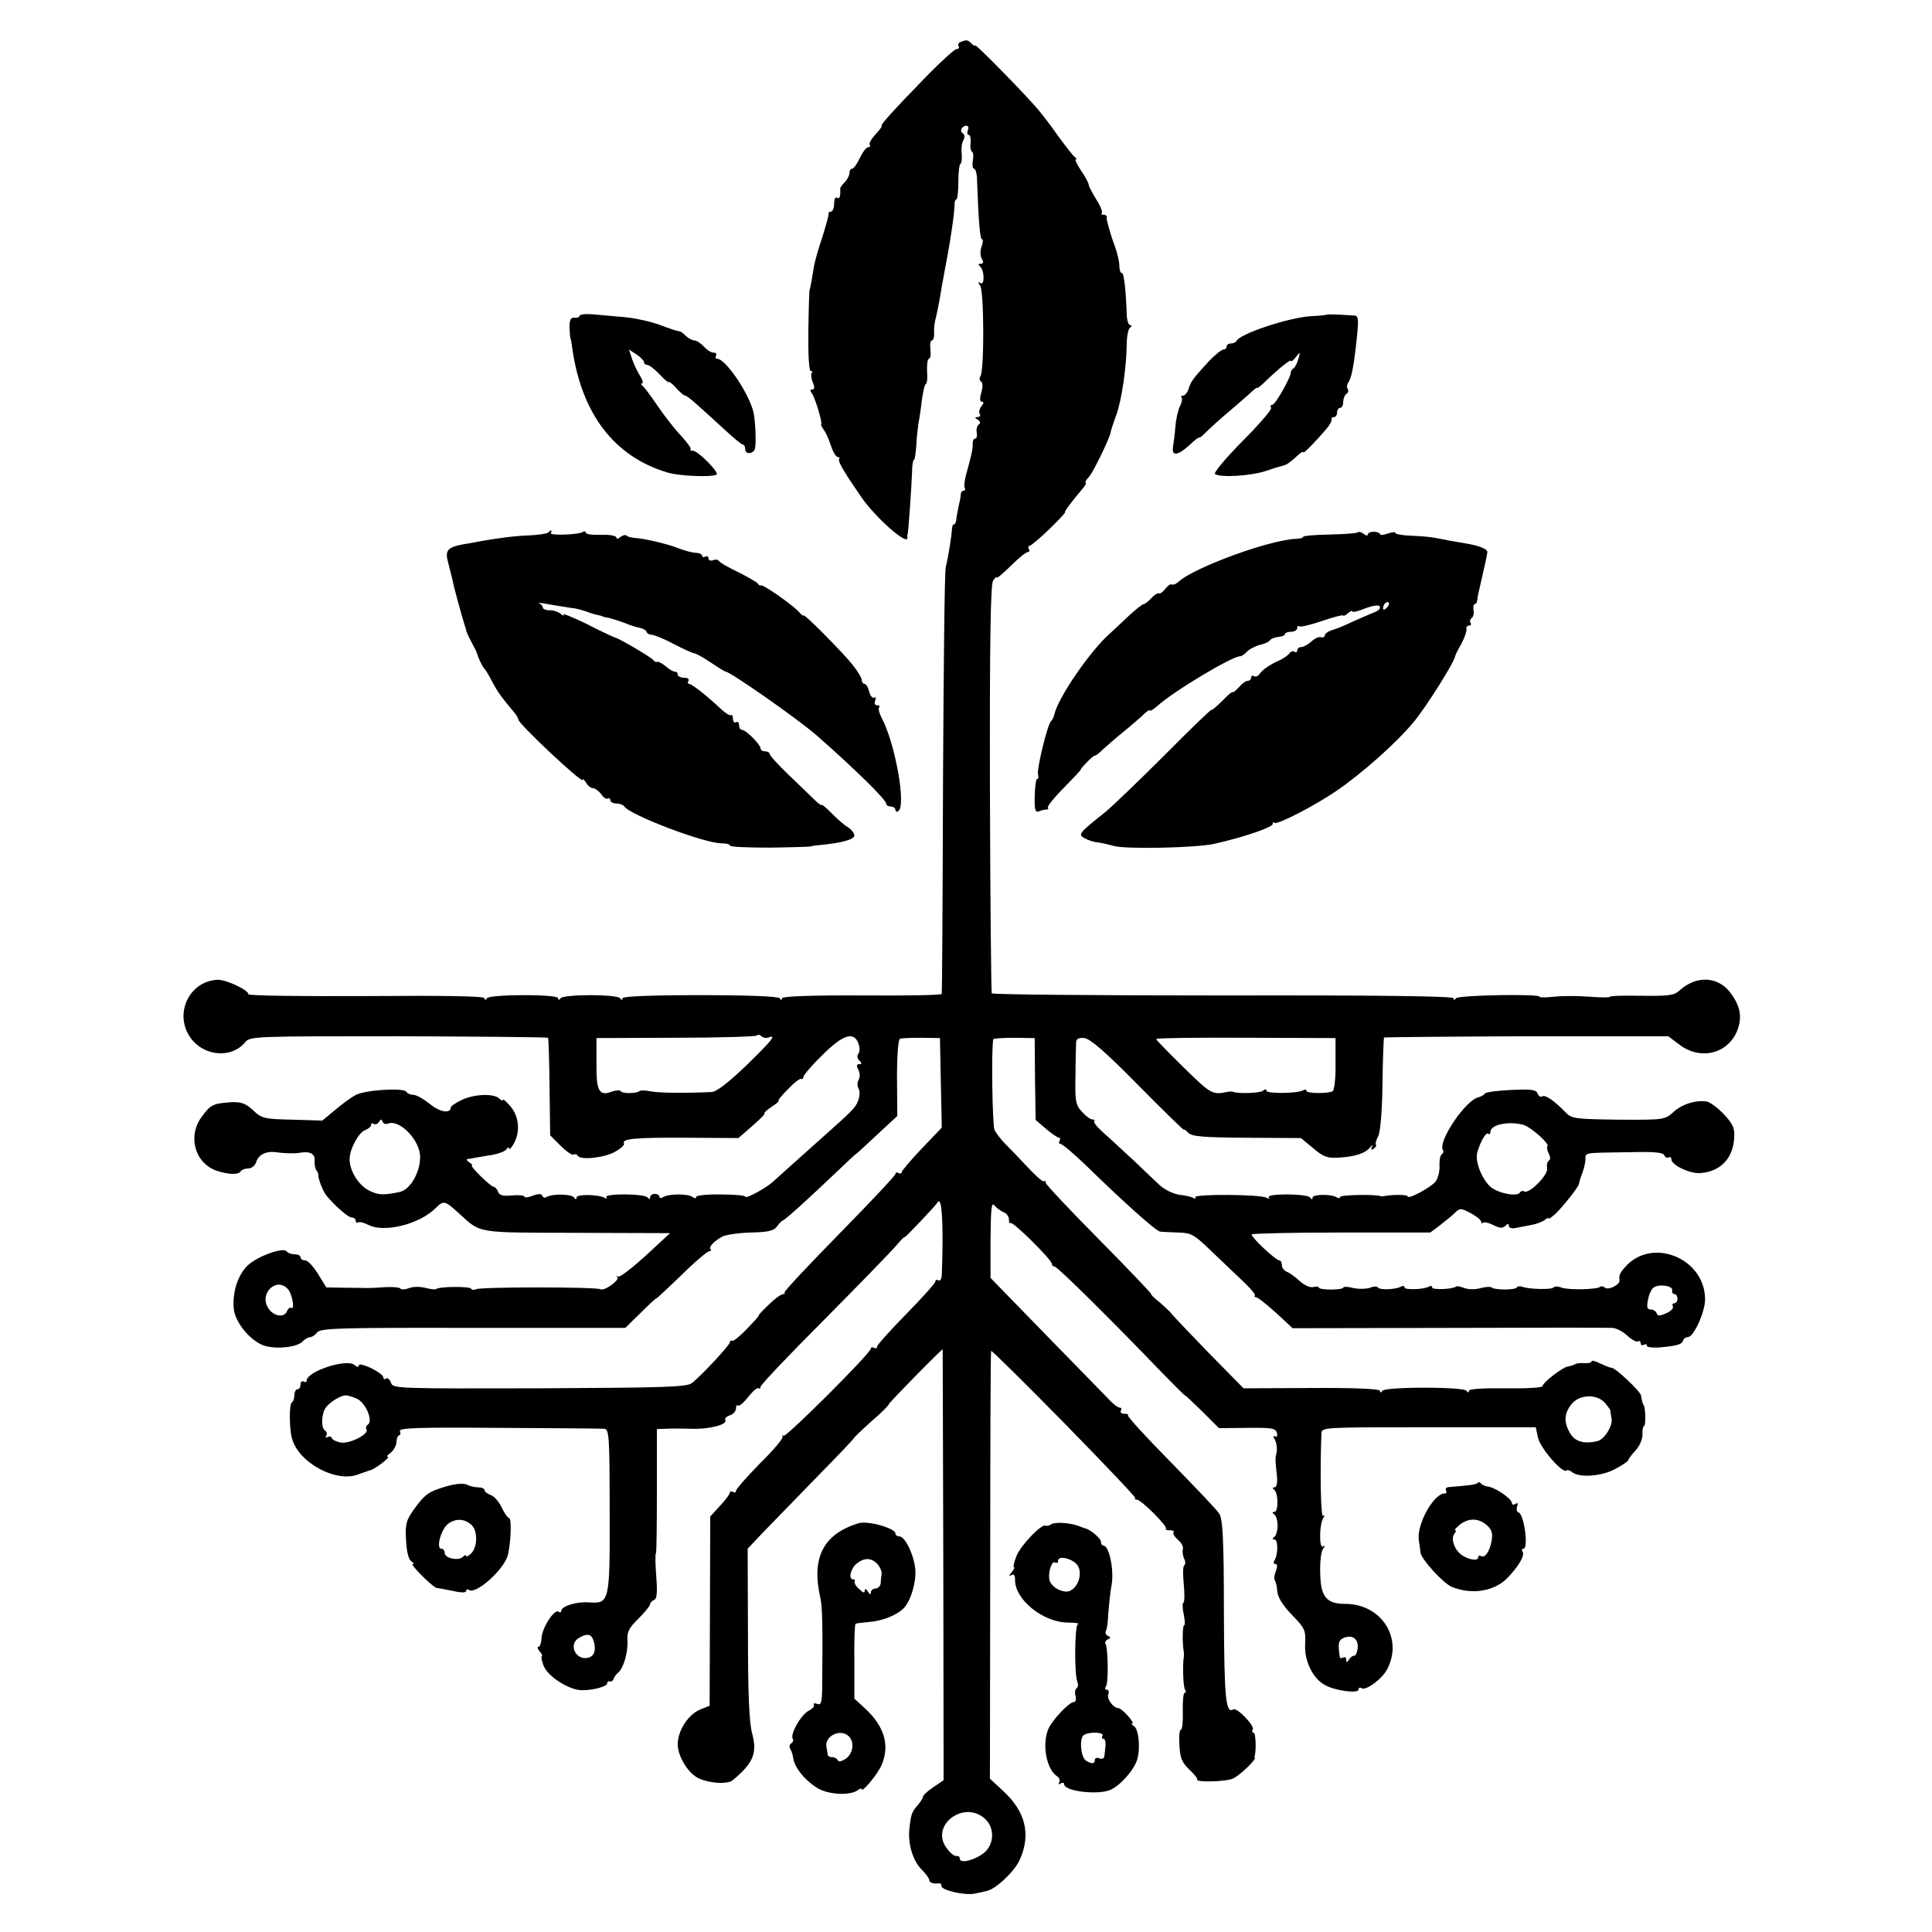 <?xml version="1.0" standalone="no"?>
<!DOCTYPE svg PUBLIC "-//W3C//DTD SVG 20010904//EN"
 "http://www.w3.org/TR/2001/REC-SVG-20010904/DTD/svg10.dtd">
<svg version="1.0" xmlns="http://www.w3.org/2000/svg"
 width="630pt" height="630pt" viewBox="0 0 630 630"
 preserveAspectRatio="xMidYMid meet">
<g transform="translate(0,630) scale(0.1,-0.1)"
fill="#000000" stroke="none">
<path d="M3132 6163 c-6 -2 -10 -9 -6 -14 3 -5 0 -9 -7 -9 -6 0 -50 -40 -98
-89 -107 -110 -153 -161 -146 -161 3 0 -5 -12 -19 -27 -14 -15 -23 -30 -20
-35 3 -4 1 -8 -5 -8 -6 0 -18 -16 -27 -35 -9 -19 -20 -35 -25 -35 -5 0 -9 -6
-9 -14 0 -8 -7 -21 -15 -30 -9 -8 -16 -18 -15 -21 1 -26 -2 -35 -10 -30 -6 4
-10 -5 -10 -19 0 -14 -5 -26 -10 -26 -6 0 -9 -3 -8 -7 1 -5 -9 -39 -21 -78
-13 -38 -25 -81 -27 -95 -9 -57 -13 -75 -14 -75 -1 0 -3 -60 -4 -132 -1 -81 2
-133 8 -133 5 0 7 -3 3 -6 -3 -3 -2 -17 3 -30 7 -16 6 -24 -1 -24 -8 0 -8 -4
-2 -12 11 -14 35 -96 31 -101 -2 -2 2 -10 8 -18 6 -8 17 -31 23 -51 7 -21 17
-38 22 -38 6 0 8 -4 5 -8 -4 -7 20 -47 72 -122 48 -70 156 -164 151 -132 -1 4
0 9 1 12 2 7 12 144 14 198 0 23 3 42 6 42 3 0 6 21 8 48 1 26 5 58 7 72 3 14
8 48 11 75 4 28 9 51 13 53 4 1 6 20 4 42 -1 22 2 40 6 40 5 0 7 14 5 30 -2
17 0 30 5 30 4 0 8 10 7 23 -1 12 1 36 6 52 4 17 10 46 13 65 3 19 10 58 15
85 19 97 33 192 33 223 0 6 3 12 6 12 3 0 6 25 6 56 0 31 3 58 7 60 4 2 5 17
4 32 -2 15 0 35 5 44 6 10 5 19 -1 23 -12 7 -4 25 12 25 5 0 8 -7 4 -15 -3 -8
-2 -15 3 -15 5 0 7 -11 6 -25 -2 -14 0 -27 5 -30 4 -2 5 -16 2 -30 -2 -14 0
-25 4 -25 5 0 10 -17 10 -38 5 -138 10 -192 16 -192 4 0 4 -10 -1 -23 -5 -14
-5 -30 0 -40 7 -12 6 -17 -3 -17 -8 0 -9 -3 -3 -8 15 -11 17 -64 2 -55 -9 5
-9 3 -1 -8 13 -16 14 -277 1 -296 -4 -6 -3 -14 2 -17 6 -4 6 -18 1 -36 -6 -20
-5 -30 2 -30 7 0 6 -5 -2 -15 -6 -8 -9 -19 -5 -25 3 -5 0 -10 -7 -10 -10 0
-10 -2 1 -9 8 -5 9 -11 3 -15 -6 -4 -9 -15 -7 -26 2 -11 0 -20 -5 -20 -5 0 -9
-8 -8 -17 0 -19 -4 -37 -21 -98 -6 -21 -8 -42 -5 -47 3 -4 1 -8 -4 -8 -5 0 -9
-6 -9 -12 0 -7 -4 -26 -8 -43 -3 -16 -7 -36 -7 -42 -1 -7 -4 -13 -8 -13 -3 0
-6 -8 -6 -17 -1 -22 -12 -90 -20 -123 -4 -14 -7 -331 -9 -705 -1 -374 -3 -683
-4 -686 0 -4 -118 -6 -261 -5 -167 1 -260 -3 -260 -9 0 -7 -3 -7 -8 0 -4 6
-103 10 -260 10 -161 0 -252 -4 -252 -10 0 -7 -3 -7 -8 0 -4 6 -47 10 -97 10
-49 0 -93 -4 -97 -10 -5 -7 -8 -7 -8 0 0 6 -44 10 -112 10 -64 0 -116 -4 -120
-10 -5 -7 -8 -7 -8 0 0 7 -133 9 -385 7 -212 -1 -385 1 -385 6 0 14 -73 48
-100 47 -85 -3 -137 -95 -99 -172 37 -75 140 -91 189 -31 15 19 37 19 499 19
266 -1 486 -3 488 -5 2 -2 4 -74 5 -161 l2 -157 34 -34 c19 -19 38 -32 42 -29
5 3 11 1 14 -4 10 -15 89 -6 123 14 18 10 30 22 28 26 -10 16 38 20 202 19
l171 -1 47 41 c25 22 43 40 38 40 -4 0 6 9 22 20 17 11 27 20 24 20 -4 0 9 17
30 38 20 21 39 36 44 34 4 -2 7 1 7 7 0 5 27 37 61 70 67 67 103 79 118 39 5
-13 5 -28 0 -34 -5 -6 -4 -15 3 -22 9 -9 9 -12 0 -12 -9 0 -10 -5 -3 -18 5
-10 6 -24 1 -33 -5 -8 -5 -21 0 -29 4 -7 4 -24 -1 -37 -9 -25 -15 -31 -124
-128 -37 -33 -84 -75 -104 -93 -20 -18 -43 -39 -51 -46 -23 -21 -90 -57 -90
-48 0 4 -36 7 -80 7 -44 1 -80 -3 -80 -8 0 -6 -5 -5 -12 0 -15 11 -78 11 -96
-1 -7 -4 -12 -3 -12 2 0 5 -7 9 -15 9 -8 0 -15 -5 -15 -11 0 -7 -3 -7 -8 -1
-9 13 -142 14 -135 1 4 -5 1 -6 -5 -2 -19 11 -92 13 -92 1 0 -7 -3 -7 -8 0 -8
12 -71 13 -89 2 -6 -4 -13 -2 -15 4 -2 7 -12 7 -31 0 -15 -6 -27 -7 -27 -3 0
4 -18 6 -40 4 -30 -3 -41 0 -46 12 -3 9 -10 16 -14 16 -10 0 -81 70 -71 70 3
0 -1 5 -9 10 -8 5 -10 10 -5 11 6 0 17 2 25 4 8 1 33 6 55 9 21 4 43 12 47 19
4 6 8 8 8 2 0 -5 7 1 15 15 22 39 18 88 -10 122 -14 16 -25 26 -25 22 0 -5 -5
-3 -12 4 -17 17 -82 15 -123 -5 -19 -9 -35 -20 -35 -24 0 -21 -36 -16 -68 11
-20 16 -44 30 -54 30 -9 0 -19 4 -23 10 -9 14 -136 6 -166 -11 -15 -8 -45 -30
-67 -49 l-41 -34 -98 3 c-92 2 -100 4 -128 31 -24 22 -38 27 -70 26 -60 -4
-68 -8 -96 -46 -48 -63 -25 -151 46 -177 38 -13 73 -15 80 -2 4 5 15 9 25 9
10 0 22 9 25 20 8 25 32 37 65 33 25 -4 62 -5 77 -2 33 6 50 -3 49 -24 -1 -12
1 -26 5 -32 4 -5 7 -12 7 -15 -2 -11 15 -54 26 -68 26 -32 71 -72 83 -72 7 0
13 -5 13 -11 0 -5 4 -8 8 -5 5 3 19 -1 33 -8 52 -27 167 2 220 55 25 25 29 25
75 -17 74 -67 52 -63 384 -64 l305 -1 -80 -74 c-44 -40 -84 -71 -90 -68 -5 4
-7 2 -2 -2 8 -10 -43 -46 -55 -39 -12 8 -394 8 -406 0 -6 -3 -13 -3 -16 2 -5
8 -104 7 -113 -1 -2 -3 -18 -1 -34 3 -18 5 -41 5 -54 0 -14 -5 -26 -6 -29 -2
-2 4 -24 6 -48 5 -23 -2 -50 -3 -58 -3 -8 0 -42 1 -76 1 l-60 1 -27 44 c-15
24 -33 44 -42 44 -8 0 -15 5 -15 10 0 6 -9 10 -19 10 -11 0 -22 4 -26 9 -9 16
-95 -15 -127 -45 -32 -31 -50 -85 -46 -139 3 -47 57 -111 103 -124 41 -11 104
-4 122 15 8 8 19 14 25 14 6 0 16 7 22 15 10 14 71 16 508 15 l497 0 50 49
c28 28 51 49 51 47 0 -2 36 32 81 75 44 44 86 79 92 79 5 0 8 3 4 6 -7 8 11
27 39 42 12 6 54 12 93 13 55 1 75 6 84 19 7 10 16 19 21 21 9 4 75 63 182
165 30 29 54 51 54 50 0 -1 31 27 68 62 l68 63 -1 125 c0 75 4 125 10 127 5 2
37 3 70 3 l60 -1 3 -146 3 -146 -66 -69 c-36 -38 -65 -72 -65 -77 0 -4 -4 -5
-10 -2 -6 3 -10 2 -10 -3 0 -5 -83 -93 -184 -196 -100 -102 -181 -188 -178
-191 3 -3 0 -5 -5 -5 -6 0 -28 -16 -47 -35 -20 -19 -35 -35 -32 -35 2 0 -15
-19 -38 -43 -22 -23 -44 -41 -48 -39 -5 2 -8 0 -8 -5 0 -9 -94 -110 -124 -133
-16 -13 -91 -15 -497 -17 -464 -1 -478 -1 -484 18 -4 11 -11 17 -16 14 -5 -4
-9 -2 -9 4 0 6 -18 19 -40 30 -22 10 -40 15 -40 9 0 -7 -5 -6 -14 1 -26 22
-156 -21 -156 -51 0 -5 -4 -6 -10 -3 -5 3 -10 -1 -10 -9 0 -9 -4 -16 -10 -16
-5 0 -10 -9 -10 -19 0 -11 -4 -22 -9 -25 -8 -5 -8 -84 1 -116 21 -80 146 -147
218 -117 14 5 31 11 37 13 16 3 69 44 57 44 -4 0 0 6 10 13 9 7 18 22 19 35 0
12 5 22 9 22 4 0 5 6 2 13 -4 11 54 13 323 11 180 -1 335 -2 344 -3 15 -1 17
-28 17 -263 1 -303 0 -308 -68 -303 -41 3 -90 -13 -90 -28 0 -5 -4 -6 -9 -2
-14 8 -54 -54 -55 -86 -1 -16 -5 -29 -10 -29 -5 0 -3 -7 4 -15 7 -8 10 -15 7
-15 -3 0 -1 -14 5 -30 11 -33 75 -76 118 -81 33 -3 90 10 90 22 0 5 4 8 9 6 5
-1 10 3 12 8 1 6 8 15 14 20 18 15 33 65 31 105 -2 28 5 42 36 72 21 21 38 42
38 47 0 5 6 11 13 14 9 3 11 24 7 76 -3 40 -4 74 -1 76 2 3 3 94 3 205 l0 200
26 1 c15 1 54 1 86 0 60 -2 120 14 111 29 -3 5 4 11 15 15 11 3 20 14 20 22 0
9 3 13 6 10 4 -4 19 9 34 28 15 19 30 32 34 28 3 -3 6 -1 6 5 0 6 93 104 208
219 114 115 219 223 235 242 15 18 27 30 27 27 0 -4 98 99 108 114 14 21 19
-78 13 -238 -1 -13 -5 -20 -11 -17 -5 3 -10 2 -10 -4 0 -5 -43 -53 -95 -106
-52 -53 -95 -101 -95 -106 0 -6 -4 -7 -10 -4 -5 3 -10 2 -10 -2 0 -15 -278
-292 -285 -285 -4 4 -5 2 -3 -3 2 -6 -32 -46 -75 -88 -42 -43 -77 -83 -77 -88
0 -6 -4 -7 -10 -4 -5 3 -10 2 -10 -2 0 -5 -14 -24 -32 -43 l-32 -35 -1 -308
-1 -309 -32 -13 c-39 -17 -72 -69 -72 -113 0 -40 36 -98 71 -112 37 -16 91
-18 107 -6 68 56 82 89 65 152 -10 36 -14 125 -14 326 l-1 278 53 56 c30 31
109 112 175 180 67 68 120 124 118 124 -2 0 23 24 55 53 33 28 60 55 60 59 1
5 170 178 175 178 0 0 1 -316 2 -703 l1 -702 -34 -23 c-18 -12 -33 -26 -33
-30 0 -5 -8 -17 -17 -28 -20 -22 -23 -31 -28 -82 -4 -47 12 -100 41 -129 13
-13 24 -28 24 -33 0 -9 14 -14 33 -11 4 0 7 -3 7 -9 0 -14 75 -31 107 -25 15
3 34 7 41 9 29 6 90 63 107 101 38 84 19 159 -56 227 l-41 38 1 696 c0 383 1
698 3 699 2 2 109 -104 239 -236 129 -132 233 -241 231 -244 -3 -3 -1 -5 5 -5
14 0 102 -88 95 -95 -3 -3 3 -5 13 -5 10 0 15 -3 12 -6 -4 -4 3 -15 14 -25 12
-10 19 -24 16 -31 -2 -7 0 -21 4 -30 5 -9 5 -19 1 -22 -5 -3 -5 -30 -2 -61 3
-31 3 -58 -1 -61 -4 -2 -3 -20 1 -39 4 -19 5 -35 1 -35 -5 0 -6 -60 -1 -85 1
-5 1 -14 0 -20 -4 -24 -2 -94 4 -104 4 -6 4 -11 -1 -11 -4 0 -7 -27 -6 -60 1
-33 -2 -60 -6 -60 -5 0 -7 -23 -5 -51 2 -41 8 -56 32 -79 17 -16 28 -30 26
-32 -10 -11 98 -8 118 3 22 11 74 61 70 67 -1 1 -2 3 -1 5 6 17 4 77 -3 77 -5
0 -6 5 -3 11 7 11 -51 72 -63 65 -25 -15 -30 33 -31 319 0 236 -4 302 -15 319
-7 12 -79 87 -158 168 -80 81 -143 150 -140 153 3 3 -2 5 -12 5 -9 0 -14 5
-11 10 3 6 2 10 -4 10 -5 0 -22 12 -36 28 -15 15 -107 110 -206 211 l-179 184
0 126 c1 101 3 123 13 110 7 -8 20 -18 30 -22 9 -3 17 -14 17 -23 0 -10 2 -15
5 -12 7 7 135 -120 135 -133 0 -5 4 -9 9 -9 9 0 190 -179 352 -348 38 -39 71
-72 73 -72 2 0 27 -24 57 -53 l54 -54 92 1 c80 1 93 -1 97 -17 2 -10 0 -14 -6
-11 -7 4 -7 0 0 -12 5 -11 7 -28 5 -39 -5 -22 -5 -23 1 -78 2 -22 -1 -37 -8
-37 -7 0 -7 -3 -1 -8 14 -10 14 -72 1 -72 -8 0 -8 -3 -1 -8 6 -4 11 -20 11
-37 0 -16 -5 -33 -11 -37 -7 -5 -7 -8 1 -8 12 0 12 -49 0 -68 -4 -7 -3 -12 3
-12 7 0 7 -8 1 -24 -5 -13 -6 -26 -3 -29 3 -4 7 -19 8 -36 2 -20 18 -46 48
-77 42 -43 45 -50 43 -93 -4 -56 25 -116 67 -137 35 -18 107 -27 107 -13 0 6
5 7 10 4 14 -9 68 31 84 63 52 101 -20 212 -137 212 -62 0 -81 23 -82 103 -1
34 3 68 9 76 8 11 8 13 0 8 -13 -7 -12 72 1 93 5 7 4 11 -1 7 -7 -4 -10 142
-5 269 1 20 5 20 350 20 l349 0 7 -33 c6 -33 81 -120 93 -108 3 3 11 0 18 -5
23 -20 100 -14 143 11 23 12 41 25 41 28 0 4 11 18 23 31 14 15 23 37 23 53
-1 15 2 27 5 27 6 0 5 60 -1 68 -3 2 -7 18 -9 32 -2 13 -83 90 -96 90 -5 0
-22 7 -37 14 -16 8 -28 11 -28 7 0 -4 -10 -7 -22 -6 -13 1 -27 0 -33 -4 -5 -3
-16 -6 -23 -7 -18 -3 -82 -53 -82 -64 0 -5 -54 -8 -120 -7 -74 1 -120 -2 -120
-8 0 -7 -3 -7 -8 0 -4 6 -62 10 -137 10 -75 0 -133 -4 -137 -10 -5 -7 -8 -7
-8 0 0 6 -80 10 -222 9 l-223 -1 -117 119 c-64 66 -118 123 -120 127 -2 3 -18
18 -36 34 -19 15 -31 27 -28 27 3 0 -73 80 -169 177 -96 97 -175 181 -175 186
0 6 -3 8 -6 5 -3 -3 -26 17 -52 45 -26 28 -59 62 -73 76 -14 14 -30 35 -36 46
-7 15 -11 265 -4 296 0 3 31 5 68 5 l67 -1 1 -133 2 -134 34 -29 c19 -16 38
-29 42 -29 5 0 5 -4 2 -10 -3 -5 -2 -10 3 -10 6 0 41 -30 80 -67 126 -123 232
-218 245 -219 7 -1 33 -2 58 -3 42 -1 52 -6 101 -53 30 -29 78 -74 105 -100
28 -26 48 -49 45 -52 -3 -3 -1 -6 4 -6 5 0 34 -23 64 -50 l55 -51 510 1 c281
1 520 1 532 0 12 0 34 -11 49 -25 14 -13 30 -22 35 -19 5 3 9 0 9 -6 0 -6 5
-8 10 -5 6 3 10 2 10 -3 0 -5 17 -7 38 -6 59 5 76 10 80 22 2 7 9 12 16 12 19
0 56 82 56 123 0 135 -175 205 -261 105 -17 -19 -20 -26 -18 -44 1 -13 -36
-32 -47 -23 -6 5 -13 6 -16 3 -10 -9 -101 -11 -125 -3 -12 5 -24 5 -27 1 -5
-8 -80 -6 -102 2 -7 3 -15 2 -18 -2 -5 -9 -73 -9 -82 0 -3 3 -19 2 -35 -2 -17
-5 -40 -5 -54 0 -12 5 -25 7 -27 5 -9 -9 -78 -12 -78 -3 0 5 -4 6 -10 3 -16
-10 -80 -12 -80 -3 0 5 -5 6 -11 3 -16 -10 -69 -12 -75 -4 -3 5 -14 5 -26 0
-12 -4 -37 -5 -55 -1 -18 5 -33 5 -33 1 0 -3 -18 -6 -40 -6 -22 0 -40 3 -40 7
0 3 -8 4 -18 1 -10 -2 -29 6 -44 20 -14 13 -33 27 -42 30 -9 4 -16 13 -16 22
0 8 -4 15 -8 15 -12 0 -96 79 -90 85 3 3 135 6 294 6 l288 0 32 24 c18 14 40
32 49 41 15 15 19 15 51 -2 19 -10 34 -23 34 -28 0 -5 3 -7 6 -3 4 3 19 0 34
-8 20 -10 30 -11 39 -2 8 8 11 8 11 0 0 -7 10 -10 23 -7 12 2 35 7 52 10 16 3
35 10 42 16 7 6 13 8 13 5 0 -3 10 4 23 16 25 24 76 89 76 97 0 3 4 18 10 33
6 16 11 37 11 48 0 21 -8 20 149 22 75 2 105 -1 108 -10 3 -7 9 -10 14 -7 5 3
9 0 9 -6 0 -19 62 -49 97 -45 65 6 105 49 108 117 2 30 -5 44 -34 75 -20 21
-45 39 -55 41 -35 6 -81 -8 -109 -34 -28 -25 -30 -26 -179 -25 -142 2 -153 3
-173 24 -38 39 -66 58 -76 52 -5 -4 -12 1 -15 9 -5 13 -21 15 -86 12 -44 -2
-83 -7 -86 -12 -4 -5 -13 -10 -21 -12 -42 -9 -133 -144 -116 -172 3 -5 1 -11
-4 -14 -5 -4 -8 -21 -7 -38 1 -18 -5 -40 -13 -51 -17 -20 -91 -60 -91 -48 0 6
-49 6 -75 1 -5 -1 -12 -1 -15 0 -16 6 -130 4 -130 -3 0 -4 -5 -5 -12 -1 -17
11 -78 10 -78 -1 0 -7 -3 -7 -8 0 -9 13 -142 14 -135 1 4 -5 1 -6 -6 -2 -18
12 -240 13 -234 2 4 -5 1 -6 -4 -3 -6 4 -27 9 -47 11 -20 3 -49 17 -64 31 -15
14 -52 49 -82 78 -31 28 -74 69 -97 89 -23 20 -39 39 -35 42 3 3 0 6 -7 6 -6
0 -22 12 -34 26 -20 22 -22 36 -20 117 0 51 2 99 2 109 1 11 9 15 27 13 19 -2
70 -46 175 -153 82 -83 149 -148 149 -146 0 3 7 -1 15 -10 12 -12 49 -15 191
-16 l176 -1 40 -33 c33 -28 46 -33 81 -31 55 3 89 14 105 34 8 9 10 10 6 2 -5
-10 -3 -12 5 -7 7 5 10 10 8 13 -3 2 0 15 7 28 7 14 13 79 14 171 1 81 4 149
5 151 2 1 211 3 465 4 l462 0 36 -27 c70 -54 163 -29 191 51 13 39 8 72 -20
112 -41 60 -114 65 -172 12 -17 -15 -36 -17 -123 -16 -56 1 -102 0 -102 -3 0
-3 -30 -3 -67 0 -38 3 -89 3 -115 0 -27 -3 -48 -3 -48 0 0 10 -265 5 -272 -5
-5 -7 -8 -7 -8 0 0 7 -256 10 -751 9 -412 0 -752 3 -755 7 -2 4 -5 304 -6 666
-1 472 2 665 10 679 6 10 12 15 12 11 0 -4 21 13 46 38 25 25 50 45 56 45 5 0
6 5 3 10 -3 6 -3 10 2 10 4 0 34 25 65 55 31 30 54 55 51 55 -4 0 19 32 60 80
6 8 10 15 7 16 -3 1 2 10 12 20 13 16 63 117 69 142 2 11 10 34 20 62 17 48
32 153 33 225 0 28 5 53 11 57 6 5 7 8 0 8 -5 0 -11 17 -11 38 -3 81 -9 132
-16 132 -5 0 -8 11 -8 24 0 13 -7 43 -16 67 -9 24 -17 51 -19 59 -2 8 -4 17
-5 20 -1 3 -2 8 -1 13 0 4 -4 7 -11 7 -6 0 -9 3 -5 6 3 3 -5 24 -19 45 -13 21
-24 43 -24 47 0 5 -11 26 -25 46 -13 20 -21 36 -17 36 4 0 2 4 -3 8 -6 4 -31
36 -57 72 -25 36 -60 81 -78 100 -66 73 -190 198 -190 192 0 -3 -5 -1 -12 6
-13 13 -16 13 -36 5z m-626 -3246 c27 10 13 -8 -73 -92 -60 -57 -96 -85 -113
-86 -90 -4 -169 -3 -197 2 -18 4 -35 4 -38 1 -8 -8 -56 -9 -61 0 -3 4 -15 3
-27 -1 -43 -17 -53 0 -52 91 l0 83 258 1 c141 0 260 4 264 7 4 4 11 3 16 -2 5
-5 16 -7 23 -4z m1849 -85 c1 -46 -4 -86 -9 -90 -15 -9 -86 -8 -86 1 0 5 -5 5
-10 2 -17 -11 -120 -12 -120 -2 0 6 -5 6 -12 0 -11 -8 -82 -10 -98 -3 -3 1 -9
1 -15 0 -52 -11 -55 -9 -144 78 -50 49 -91 91 -91 94 0 3 132 5 293 4 l292 -1
0 -83z m-3090 -196 c38 15 105 -54 105 -109 0 -51 -33 -107 -67 -114 -53 -11
-69 -10 -98 4 -35 17 -65 64 -65 103 0 33 30 88 51 95 10 4 19 11 19 16 0 6 4
8 9 4 5 -3 13 0 17 7 6 9 9 9 11 1 3 -7 10 -10 18 -7z m3703 -4 c25 -8 86 -62
78 -70 -3 -2 -1 -13 4 -23 6 -11 6 -20 1 -24 -6 -3 -8 -14 -6 -25 4 -21 -59
-85 -75 -75 -5 3 -11 1 -14 -4 -9 -15 -76 -1 -98 21 -28 28 -48 81 -41 109 10
36 29 69 36 62 4 -3 7 -1 7 6 0 24 60 36 108 23z m-4028 -537 c13 -16 22 -67
10 -60 -5 3 -10 -2 -14 -10 -8 -23 -44 -18 -61 9 -32 48 28 105 65 61z m4513
-2 c-2 -7 2 -13 7 -13 6 0 10 -7 10 -15 0 -8 -5 -15 -11 -15 -5 0 -7 -4 -4
-10 3 -5 -6 -16 -21 -22 -22 -10 -28 -10 -32 0 -2 6 -11 12 -19 12 -12 0 -14
7 -9 32 3 18 12 36 19 40 18 12 62 5 60 -9z m-4289 -354 c29 -14 54 -73 35
-85 -5 -3 -7 -10 -4 -15 10 -15 -55 -48 -84 -43 -14 3 -28 9 -29 15 -2 5 -9 6
-14 3 -6 -4 -8 -2 -4 4 3 6 2 13 -4 17 -14 9 -12 56 3 76 14 18 47 38 64 39 7
0 23 -5 37 -11z m4069 -13 c9 -10 17 -22 18 -25 0 -3 2 -15 4 -26 5 -24 -23
-68 -45 -74 -45 -11 -75 -2 -91 27 -21 36 -18 65 7 95 26 30 80 32 107 3z
m-3299 -772 c11 -30 6 -53 -14 -59 -41 -13 -69 43 -32 64 25 15 39 13 46 -5z
m2493 -31 c-2 -13 -7 -23 -11 -22 -5 0 -13 -5 -17 -13 -7 -10 -9 -10 -9 0 0 7
-4 10 -10 7 -5 -3 -11 -3 -11 2 -7 44 -5 55 15 63 28 10 47 -6 43 -37z m-1212
-557 c26 -26 27 -71 2 -100 -24 -27 -87 -47 -87 -27 0 6 -5 10 -11 9 -6 -2
-20 9 -31 24 -59 76 59 163 127 94z"/>
<path d="M1890 5270 c0 -4 -7 -7 -17 -6 -12 1 -16 -7 -16 -31 1 -18 2 -34 3
-35 1 -2 4 -16 6 -33 30 -213 136 -353 308 -405 39 -13 152 -17 163 -7 7 8
-61 77 -77 77 -7 0 -11 2 -8 5 3 3 -12 23 -32 45 -21 22 -55 66 -76 97 -22 32
-43 61 -49 65 -5 4 -6 8 -1 8 4 0 2 10 -6 23 -8 12 -20 37 -26 54 l-11 33 25
-16 c13 -9 24 -20 24 -25 0 -5 5 -9 11 -9 6 0 24 -14 40 -31 16 -17 29 -28 29
-25 0 4 11 -4 24 -18 13 -15 26 -26 30 -26 7 0 34 -24 130 -112 28 -26 54 -48
59 -48 4 0 7 -7 7 -15 0 -15 20 -17 30 -3 7 9 4 92 -3 124 -15 62 -91 174
-118 174 -6 0 -7 5 -4 10 3 6 0 10 -8 10 -8 0 -22 9 -32 20 -10 11 -24 20 -31
20 -7 0 -19 7 -28 15 -8 9 -18 15 -21 15 -3 -1 -31 8 -62 20 -32 12 -84 23
-118 26 -33 3 -79 7 -102 9 -24 2 -43 0 -43 -5z"/>
<path d="M4327 5274 c-1 -1 -24 -4 -52 -5 -72 -4 -234 -58 -243 -81 -2 -4 -10
-8 -18 -8 -8 0 -14 -4 -14 -10 0 -5 -5 -10 -11 -10 -6 0 -28 -18 -48 -39 -51
-56 -58 -65 -65 -89 -4 -12 -12 -22 -18 -22 -6 0 -8 -3 -5 -6 3 -4 1 -16 -5
-28 -6 -11 -13 -41 -15 -66 -2 -25 -6 -55 -8 -67 -5 -32 16 -29 54 6 17 16 31
27 31 24 0 -3 10 5 23 18 13 13 47 44 77 69 29 25 62 53 72 63 10 9 18 15 18
12 0 -2 13 8 28 23 47 45 82 72 82 65 0 -4 7 2 16 13 14 18 15 18 8 -6 -4 -14
-11 -28 -16 -31 -5 -3 -9 -9 -9 -13 2 -13 -50 -106 -60 -106 -5 0 -8 -4 -4
-10 3 -5 -39 -54 -94 -109 -58 -59 -95 -104 -89 -107 20 -12 116 -6 165 10 26
9 53 17 58 18 10 2 22 10 50 36 8 7 15 11 15 7 0 -6 41 36 75 76 11 13 19 27
17 32 -1 4 3 7 8 7 6 0 10 7 10 15 0 8 5 15 10 15 6 0 10 9 10 19 0 11 5 23
10 26 6 4 8 11 5 16 -4 5 -3 15 2 22 11 18 18 53 29 160 4 44 3 57 -8 58 -7 0
-30 2 -51 3 -21 1 -39 1 -40 0z"/>
<path d="M1787 4563 c-4 -3 -33 -8 -65 -9 -49 -2 -100 -9 -162 -20 -8 -2 -31
-6 -50 -9 -52 -10 -60 -20 -48 -62 5 -19 11 -45 14 -56 3 -19 31 -120 39 -145
3 -7 4 -14 5 -17 0 -3 7 -20 17 -38 9 -17 18 -34 18 -37 4 -14 19 -46 24 -50
4 -3 15 -22 26 -43 17 -33 33 -54 75 -104 5 -7 10 -15 10 -19 0 -14 210 -211
210 -197 0 5 5 0 11 -9 5 -10 16 -18 22 -18 7 0 19 -9 27 -19 7 -11 17 -18 22
-15 4 3 8 0 8 -5 0 -6 9 -11 19 -11 11 0 22 -4 26 -9 17 -28 261 -121 318
-121 15 0 27 -3 27 -7 0 -5 60 -7 132 -7 73 1 133 3 133 4 0 1 11 3 25 4 76 7
118 19 116 33 -2 8 -11 20 -22 26 -10 6 -34 26 -51 44 -18 18 -33 31 -33 28 0
-3 -11 4 -24 17 -13 13 -51 49 -85 82 -33 32 -61 62 -61 67 0 5 -7 9 -15 9 -8
0 -15 4 -15 10 0 12 -48 60 -60 60 -6 0 -10 7 -10 16 0 8 -4 12 -10 9 -5 -3
-10 2 -10 11 0 10 -3 15 -6 12 -3 -3 -18 6 -33 20 -42 40 -95 82 -104 82 -5 0
-5 5 -2 10 3 6 -3 10 -14 10 -12 0 -21 5 -21 10 0 6 -4 10 -10 10 -5 0 -19 8
-30 18 -11 9 -23 15 -27 14 -3 -2 -9 0 -12 5 -6 9 -110 70 -123 73 -4 1 -46
20 -92 44 -47 23 -82 37 -79 32 3 -6 0 -5 -8 2 -7 6 -23 12 -36 12 -13 0 -23
4 -23 9 0 5 -6 11 -12 14 -12 4 13 0 70 -10 15 -2 36 -6 47 -7 11 -2 28 -7 37
-10 9 -4 25 -9 35 -11 10 -2 18 -4 18 -5 0 -1 10 -3 21 -5 12 -3 34 -10 50
-16 16 -7 38 -14 49 -16 11 -2 22 -8 23 -13 2 -6 10 -10 17 -10 8 0 40 -13 72
-30 31 -16 61 -30 66 -30 5 0 29 -13 54 -30 24 -16 46 -30 49 -30 15 0 236
-155 297 -208 124 -109 227 -210 227 -223 0 -5 7 -9 15 -9 8 0 15 -5 15 -11 0
-5 4 -8 9 -4 27 16 -10 223 -55 306 -7 14 -11 29 -7 33 3 3 1 6 -6 6 -8 0 -11
6 -7 16 3 8 2 12 -4 9 -5 -3 -12 6 -16 20 -3 14 -10 25 -15 25 -5 0 -9 6 -9
13 0 6 -13 28 -28 47 -34 43 -162 172 -162 163 0 -3 -8 3 -17 14 -21 22 -116
89 -122 84 -2 -1 -7 1 -10 6 -3 5 -32 21 -63 37 -32 15 -60 31 -63 36 -3 5
-12 7 -20 3 -8 -3 -15 0 -15 7 0 6 -4 8 -10 5 -5 -3 -10 -2 -10 2 0 5 -8 9
-17 10 -19 1 -39 7 -63 16 -29 12 -105 30 -132 32 -15 1 -31 4 -34 8 -4 4 -13
2 -21 -4 -8 -7 -13 -7 -13 -2 0 6 -22 10 -50 9 -27 -1 -50 2 -50 7 0 4 -4 6
-10 2 -15 -9 -110 -12 -104 -3 6 10 0 11 -9 1z"/>
<path d="M4427 4564 c-3 -3 -44 -6 -91 -7 -47 -1 -86 -4 -86 -7 0 -4 -10 -6
-22 -7 -85 -2 -337 -94 -386 -141 -8 -7 -17 -10 -21 -8 -4 3 -13 -4 -21 -14
-8 -10 -17 -17 -20 -15 -4 3 -15 -4 -25 -15 -10 -11 -22 -20 -26 -20 -4 0 -25
-17 -47 -37 -22 -21 -50 -47 -63 -59 -63 -55 -169 -209 -181 -264 -2 -8 -6
-17 -10 -21 -12 -8 -49 -162 -43 -176 2 -7 1 -13 -3 -13 -4 0 -7 -25 -8 -56
-1 -44 2 -54 13 -50 8 4 20 6 25 6 6 0 8 3 5 6 -3 4 20 33 52 65 32 33 57 59
55 59 -2 0 7 11 19 23 12 13 24 23 27 23 3 -1 14 8 25 19 12 11 43 38 70 60
27 22 57 48 67 58 10 9 18 14 18 10 0 -3 10 3 23 14 52 48 251 167 272 163 3
0 13 6 21 15 8 8 27 18 42 22 15 3 30 10 33 15 3 5 16 10 27 11 12 1 22 5 22
9 0 4 9 8 20 8 11 0 20 5 20 12 0 6 3 9 6 6 3 -4 37 4 75 17 38 13 69 21 69
18 0 -3 7 0 15 7 8 7 15 10 15 6 0 -3 12 -1 28 5 41 16 62 19 62 8 0 -5 -8
-12 -17 -15 -10 -4 -38 -16 -63 -27 -52 -24 -48 -22 -77 -32 -13 -4 -23 -12
-23 -17 0 -5 -6 -8 -12 -6 -7 3 -21 -4 -32 -14 -11 -10 -26 -18 -33 -18 -7 0
-13 -5 -13 -11 0 -5 -4 -8 -9 -4 -5 3 -13 0 -16 -5 -4 -6 -17 -15 -28 -21 -33
-14 -61 -33 -70 -47 -5 -7 -12 -10 -18 -7 -5 4 -9 1 -9 -4 0 -6 -5 -11 -11
-11 -7 0 -20 -10 -30 -22 -11 -11 -19 -18 -19 -15 0 4 -16 -9 -35 -29 -19 -19
-35 -32 -35 -29 0 3 -69 -63 -152 -147 -84 -84 -170 -166 -190 -183 -90 -72
-94 -76 -72 -88 10 -6 30 -13 44 -14 14 -2 36 -7 50 -11 36 -12 266 -7 328 6
91 20 192 54 192 65 0 6 3 7 6 4 8 -8 128 54 199 102 87 59 200 160 256 228
41 50 131 193 134 213 0 3 9 21 20 40 10 19 18 41 17 48 -2 6 2 12 8 12 6 0 9
4 5 9 -3 5 -1 12 4 16 5 3 8 14 6 25 -2 11 0 20 4 20 4 0 8 6 8 13 0 6 8 43
17 80 9 38 16 72 16 77 0 10 -26 20 -65 27 -32 5 -64 11 -105 19 -14 3 -49 6
-77 7 -29 1 -53 5 -53 9 0 4 -11 3 -25 -2 -14 -5 -25 -6 -25 -2 0 4 -9 8 -20
8 -11 0 -20 -4 -20 -9 0 -5 -6 -4 -13 2 -8 6 -16 8 -20 5z m95 -246 c-7 -7
-12 -8 -12 -2 0 6 3 14 7 17 3 4 9 5 12 2 2 -3 -1 -11 -7 -17z"/>
<path d="M1455 1453 c-58 -17 -69 -25 -106 -76 -24 -34 -28 -46 -25 -99 2 -38
8 -63 17 -69 8 -5 10 -9 5 -9 -11 0 65 -76 78 -78 6 -1 30 -5 54 -10 25 -6 42
-6 42 0 0 5 4 7 10 3 21 -13 101 55 123 105 12 29 17 130 7 130 -4 0 -15 15
-24 34 -9 19 -25 38 -36 41 -11 4 -20 11 -20 16 0 5 -9 9 -21 9 -11 0 -28 4
-37 9 -11 5 -36 3 -67 -6z m84 -127 c19 -20 18 -70 -2 -91 -9 -9 -17 -13 -17
-9 0 5 -5 3 -11 -3 -14 -14 -59 -4 -59 13 0 8 -5 14 -11 14 -18 0 -1 63 22 81
26 19 55 17 78 -5z"/>
<path d="M4818 1464 c-6 -5 -19 -7 -91 -13 -10 0 -15 -5 -12 -11 3 -5 2 -10
-4 -10 -37 0 -94 -105 -84 -155 2 -11 4 -28 5 -38 3 -22 75 -101 103 -112 65
-26 137 -14 179 28 38 39 59 75 51 87 -4 6 -2 10 3 10 17 0 2 112 -16 118 -6
2 -8 10 -5 19 4 11 2 14 -5 9 -7 -4 -12 -3 -12 3 0 13 -50 48 -75 53 -11 1
-23 6 -26 11 -3 4 -8 5 -11 1z m31 -138 c16 -14 19 -27 15 -50 -6 -35 -22 -58
-35 -50 -5 3 -9 1 -9 -5 0 -13 -37 -6 -57 11 -22 18 -32 51 -21 66 6 6 7 12 3
12 -4 0 3 8 15 18 29 23 62 22 89 -2z"/>
<path d="M2800 1333 c-115 -35 -155 -112 -125 -243 7 -31 8 -96 6 -299 -1 -44
-4 -52 -17 -47 -8 3 -13 2 -10 -3 3 -4 -5 -14 -18 -20 -25 -14 -60 -76 -51
-91 3 -5 1 -11 -5 -15 -6 -4 -7 -12 -3 -18 4 -7 9 -21 10 -32 5 -29 34 -66 74
-93 35 -24 110 -29 137 -9 6 5 12 6 12 3 0 -14 53 50 65 79 27 64 9 125 -53
183 l-36 33 0 120 c-1 67 1 122 4 124 3 2 23 4 45 6 41 3 89 22 111 44 23 23
41 81 39 124 -3 47 -33 111 -52 111 -7 0 -13 4 -13 9 0 18 -90 43 -120 34z
m60 -132 c9 -9 15 -23 15 -31 -1 -8 -3 -23 -3 -32 -1 -10 -9 -18 -17 -18 -8 0
-15 -6 -15 -12 0 -9 -4 -8 -10 2 -6 10 -10 11 -10 3 0 -9 -6 -7 -18 5 -11 9
-17 20 -15 25 2 4 0 7 -5 7 -16 0 -9 34 11 51 25 20 47 20 67 0z m-92 -563
c19 -19 14 -56 -10 -73 -14 -9 -24 -11 -26 -5 -2 5 -10 10 -18 10 -8 0 -14 3
-15 8 0 4 -2 15 -4 25 -7 36 46 62 73 35z"/>
<path d="M3429 1330 c-7 -5 -16 -7 -19 -5 -12 8 -80 -62 -95 -98 -8 -20 -12
-37 -9 -37 4 0 0 -8 -7 -17 -10 -11 -10 -14 -1 -9 8 5 12 0 12 -17 0 -63 90
-136 170 -138 25 0 41 -2 35 -5 -11 -4 -12 -162 -2 -188 4 -9 2 -18 -2 -21 -5
-3 -7 -14 -4 -25 3 -11 1 -20 -5 -20 -16 0 -72 -60 -84 -89 -21 -52 -5 -132
30 -154 7 -5 9 -13 6 -19 -4 -7 -2 -8 4 -4 7 4 12 3 12 -2 0 -23 108 -36 150
-19 34 15 79 66 89 102 10 38 4 97 -12 107 -7 4 -9 8 -5 8 11 0 -34 50 -45 50
-16 0 -39 30 -33 45 3 8 1 15 -5 15 -6 0 -7 6 -2 12 8 14 6 125 -2 138 -3 5 1
11 7 14 11 5 11 7 0 12 -6 3 -9 10 -6 16 4 5 7 31 8 57 2 25 6 68 11 94 8 48
-8 127 -27 127 -4 0 -8 6 -8 13 0 10 -33 38 -50 43 -3 0 -12 4 -20 7 -28 11
-77 15 -91 7z m87 -138 c16 -32 -8 -82 -39 -82 -25 1 -51 19 -55 39 -5 24 8
62 18 56 6 -3 10 -1 10 5 0 21 54 6 66 -18z m79 -552 c-3 -5 -2 -10 3 -10 5 0
8 -10 7 -22 -1 -13 -3 -28 -4 -35 0 -7 -8 -10 -16 -7 -8 4 -15 1 -15 -5 0 -13
-10 -14 -29 -2 -17 11 -22 73 -7 83 17 12 68 10 61 -2z"/>
</g>
</svg>
